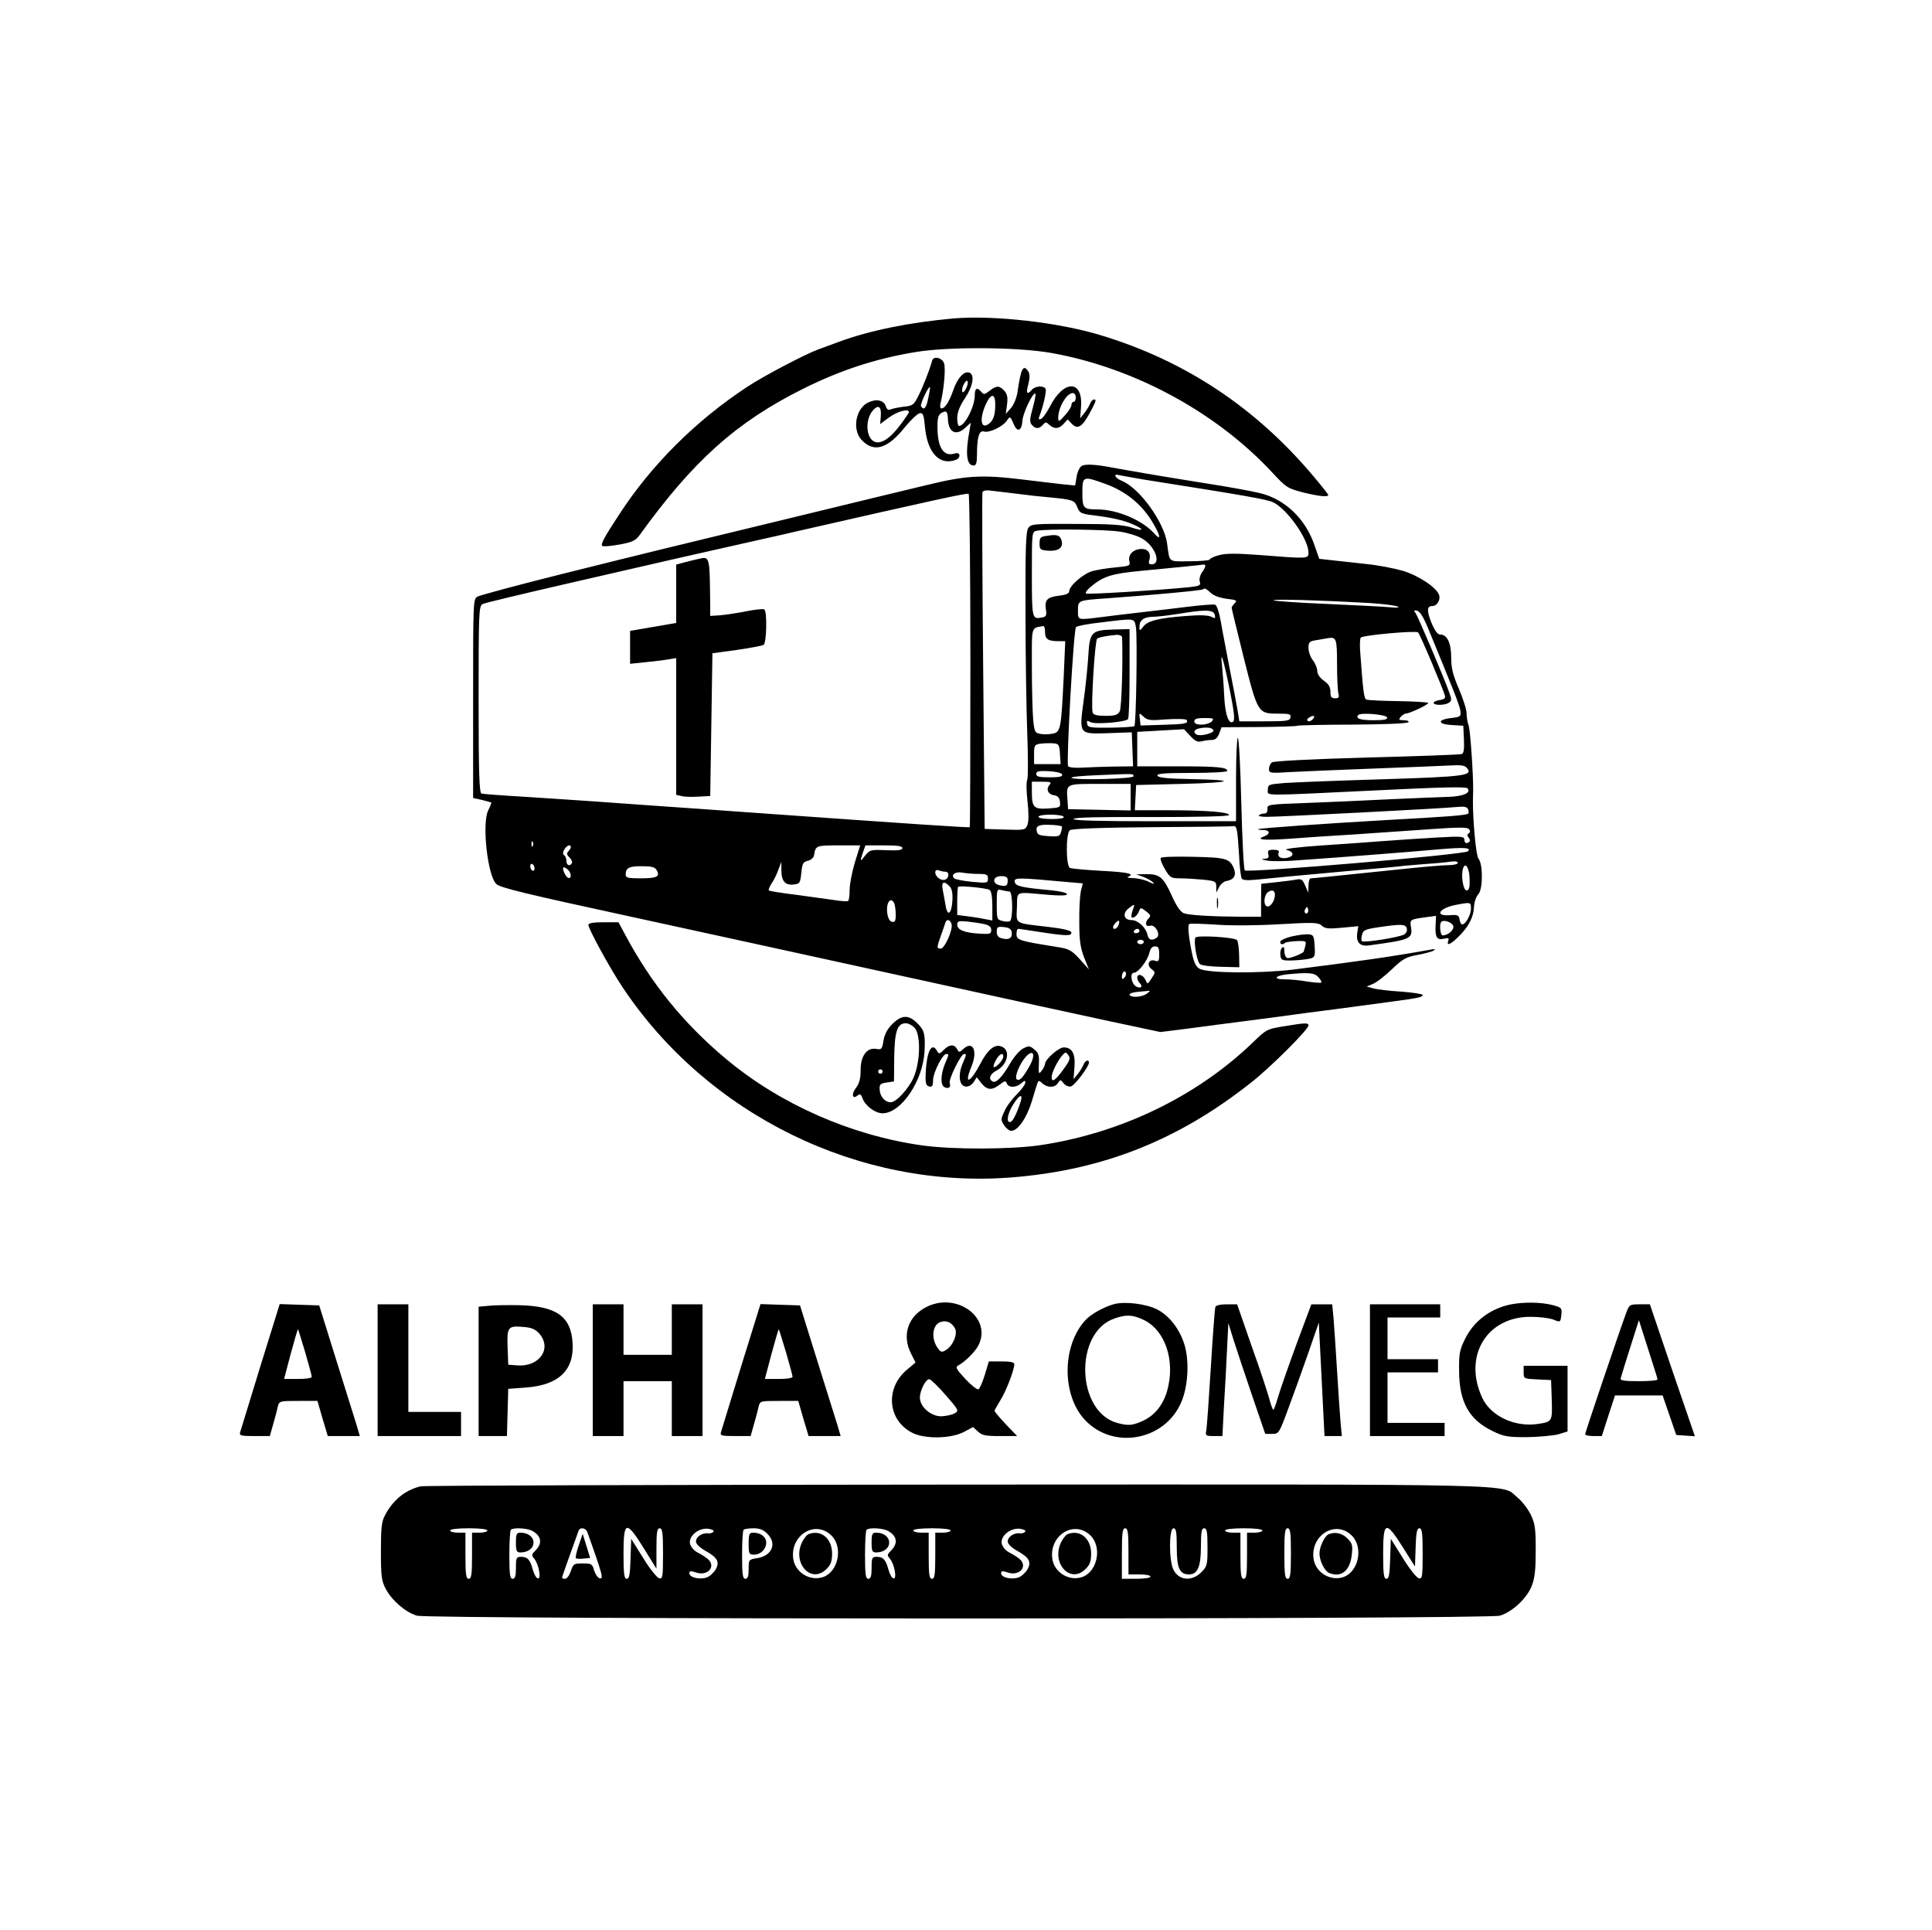 <?xml version="1.0" standalone="no"?>
<!DOCTYPE svg PUBLIC "-//W3C//DTD SVG 20010904//EN"
 "http://www.w3.org/TR/2001/REC-SVG-20010904/DTD/svg10.dtd">
<svg version="1.0" xmlns="http://www.w3.org/2000/svg"
 width="880pt" height="879pt" viewBox="0 0 880 879"
 preserveAspectRatio="xMidYMid meet">

<g transform="translate(0,879) scale(0.1,-0.1)"
fill="#000000" stroke="none">
<path d="M4345 7340 c-201 -18 -384 -55 -522 -106 -38 -14 -81 -30 -98 -36
-63 -24 -248 -121 -322 -170 -234 -154 -437 -356 -584 -583 -67 -102 -84 -134
-76 -141 4 -4 39 -1 78 6 60 11 74 18 93 44 243 337 439 513 743 665 169 84
328 137 509 167 150 26 472 24 626 -4 377 -68 750 -271 1004 -545 62 -67 69
-71 137 -89 73 -18 117 -23 117 -12 0 3 -31 42 -69 87 -262 311 -583 524 -966
640 -193 59 -486 92 -670 77z"/>
<path d="M4246 7148 c-12 -43 -42 -120 -62 -159 -21 -43 -27 -47 -66 -51 -24
-3 -50 -8 -60 -12 -11 -5 -18 -2 -23 13 -8 27 -40 36 -76 20 -60 -24 -80 -123
-35 -172 56 -60 118 -42 198 58 27 33 57 61 67 63 15 3 19 -6 24 -62 11 -119
67 -178 141 -150 24 9 20 37 -4 29 -52 -17 -80 26 -80 121 0 43 4 55 19 64 23
12 27 7 29 -34 4 -57 39 -72 80 -33 l24 22 -5 -30 c-21 -110 -15 -165 18 -165
11 0 15 12 15 49 0 80 10 112 31 106 23 -8 85 21 104 48 16 23 16 23 33 -16
16 -38 36 -29 39 17 2 35 49 133 59 123 3 -2 -3 -32 -12 -65 -14 -50 -15 -64
-4 -77 16 -19 34 -19 50 0 12 14 15 14 30 0 23 -20 43 -19 65 5 l18 20 19 -20
c26 -27 47 -15 81 48 15 27 27 52 27 56 0 14 -19 5 -24 -11 -4 -10 -15 -29
-26 -43 l-20 -25 4 52 c9 124 -79 125 -142 1 -15 -28 -33 -54 -41 -56 -10 -4
-12 0 -6 14 15 39 32 109 28 122 -6 17 -48 15 -63 -3 -22 -26 -28 -16 -16 25
7 29 7 46 0 58 -23 36 -34 14 -49 -91 -4 -28 -16 -58 -30 -75 l-24 -27 6 43
c4 32 1 47 -12 62 -23 25 -36 25 -68 0 -22 -17 -26 -18 -37 -5 -19 23 -30 18
-30 -15 0 -51 -45 -140 -72 -140 -4 0 -8 16 -8 36 0 25 11 54 35 90 37 55 46
108 20 117 -23 9 -54 -24 -73 -80 -19 -54 -38 -83 -54 -83 -6 0 -7 11 -4 24
16 63 24 160 16 182 -10 26 -48 34 -54 12z m153 -130 c-7 -13 -14 -18 -16 -11
-3 7 1 22 8 35 7 13 14 18 16 11 3 -7 -1 -22 -8 -35z m-171 -41 c-9 -46 -20
-58 -33 -37 -5 9 35 94 41 87 1 -1 -2 -24 -8 -50z m672 3 c0 -11 -4 -20 -10
-20 -5 0 -10 -7 -10 -15 0 -8 -13 -29 -30 -47 -27 -30 -29 -31 -30 -11 0 47
38 113 67 113 7 0 13 -9 13 -20z m-367 -45 c-1 -33 -8 -54 -21 -68 -42 -41
-55 8 -22 81 26 57 46 51 43 -13z m-521 -39 l-3 -37 42 31 c38 27 89 41 89 23
0 -3 -18 -30 -40 -59 -48 -64 -91 -90 -120 -74 -37 20 -39 103 -3 142 24 27
38 16 35 -26z"/>
<path d="M4927 6668 c-9 -5 -20 -27 -23 -49 l-7 -40 -61 6 c-33 4 -113 13
-176 21 -189 23 -259 19 -443 -26 -89 -21 -331 -80 -537 -130 -624 -151 -740
-179 -1120 -274 -201 -50 -374 -97 -385 -103 -20 -11 -20 -22 -20 -464 l0
-453 40 -9 c22 -5 41 -11 43 -12 1 -1 -5 -17 -14 -35 -30 -59 -3 -300 37 -336
18 -17 130 -44 614 -149 153 -33 1030 -225 1560 -341 277 -61 293 -64 620
-135 l230 -49 120 15 c66 9 221 29 345 45 124 17 290 39 370 49 80 11 183 25
230 31 113 15 130 19 130 29 0 4 -44 11 -97 15 -54 3 -111 10 -128 15 l-30 8
28 12 c16 6 55 36 86 66 50 48 66 57 117 66 32 6 66 15 74 20 11 7 6 8 -15 4
-177 -32 -334 -54 -628 -91 -152 -18 -386 -16 -423 4 -15 8 -25 28 -32 59 -17
77 -24 141 -15 145 4 3 60 1 123 -3 63 -5 193 -4 289 2 155 9 176 8 192 -7 14
-13 31 -15 92 -9 l74 7 -5 -31 c-6 -44 13 -63 57 -56 185 25 196 30 188 82 -6
36 -6 36 76 47 l38 5 -2 -43 c-3 -54 6 -69 38 -61 20 5 24 3 20 -9 -10 -26 10
-18 47 19 46 45 68 88 70 136 1 21 10 47 20 57 21 24 21 138 0 162 -11 13 -26
177 -25 268 0 12 1 30 1 40 1 76 -13 273 -20 296 -6 16 -10 42 -10 58 0 17
-16 66 -35 111 -27 63 -35 94 -35 142 0 66 -18 105 -49 105 -13 0 -25 16 -41
54 -22 55 -21 76 4 76 21 0 38 27 31 50 -11 34 -93 89 -167 111 -39 11 -111
25 -161 30 -51 6 -120 13 -155 17 l-63 7 -21 60 c-41 122 -134 211 -248 239
-36 9 -150 30 -255 46 -207 33 -345 57 -415 70 -78 15 -126 18 -143 8z m283
-62 c463 -73 559 -90 588 -103 64 -30 162 -168 162 -230 0 -28 -3 -28 -217
-11 -118 9 -162 8 -193 -1 -22 -6 -40 -15 -40 -19 0 -4 -41 -8 -90 -8 -101 -1
-92 -8 -104 81 -13 96 -125 252 -206 285 -32 13 -42 35 -12 26 9 -2 60 -11
112 -20z m-177 -19 c89 -32 158 -86 207 -160 44 -69 55 -109 16 -65 -53 59
-168 108 -257 108 -64 0 -69 5 -69 76 0 76 3 77 103 41z m-398 -46 c44 -6 109
-13 145 -16 106 -10 115 -13 127 -45 9 -24 17 -29 59 -35 94 -11 151 -24 192
-42 57 -24 53 -35 -5 -15 -38 12 -93 16 -251 16 -190 1 -205 0 -218 -18 -11
-16 -14 -84 -13 -380 0 -199 4 -449 8 -556 4 -107 4 -202 0 -211 -5 -9 -4 -53
1 -98 6 -51 6 -91 0 -107 -10 -24 -12 -25 -102 -22 l-93 3 -7 760 c-4 418 -5
766 -3 773 3 8 17 11 42 7 21 -2 74 -9 118 -14z m-215 -760 c0 -415 -1 -756
-3 -758 -4 -3 -271 15 -1002 67 -148 11 -340 24 -425 30 -85 6 -211 15 -280
20 -69 5 -210 14 -315 21 -104 6 -196 13 -202 15 -10 3 -13 97 -13 428 0 395
1 426 18 435 9 5 177 45 372 90 195 45 423 97 505 116 83 19 222 50 310 70 88
20 189 42 225 51 658 150 796 180 802 175 4 -4 8 -346 8 -760z m680 588 c35
-5 81 -19 101 -31 61 -34 91 -118 44 -118 -11 0 -15 6 -10 19 9 30 -5 51 -35
51 -37 0 -63 -26 -56 -55 5 -21 2 -23 -62 -29 -37 -3 -85 -11 -107 -17 -41
-12 -105 -67 -105 -92 0 -10 -15 -16 -46 -20 -54 -6 -67 -19 -60 -63 4 -27 1
-33 -18 -36 -45 -9 -46 -7 -46 197 0 193 0 194 23 198 46 9 315 6 377 -4z
m390 -157 c0 -4 -7 -18 -16 -30 -8 -12 -13 -31 -9 -41 5 -17 -1 -20 -47 -25
-138 -14 -463 -34 -471 -29 -5 3 4 16 19 29 60 50 95 61 229 74 148 14 277 27
288 29 4 0 7 -2 7 -7z m25 -122 c13 -13 42 -23 73 -27 44 -5 49 -8 36 -20 -8
-8 -14 -17 -14 -21 0 -4 25 -106 55 -227 64 -254 65 -255 157 -255 51 0 59 -2
56 -17 -3 -16 -17 -18 -118 -18 l-115 0 -8 50 c-5 28 -21 115 -37 195 -15 80
-34 176 -40 213 -7 38 -18 71 -25 73 -7 3 -66 -2 -131 -10 -66 -8 -164 -20
-219 -26 -55 -6 -133 -16 -173 -21 -106 -13 -102 -14 -102 31 0 46 -1 46 130
55 220 16 434 36 439 41 8 7 14 4 36 -16z m720 -46 c61 -4 119 -11 130 -16 13
-5 -1 -7 -40 -3 -33 3 -163 9 -289 15 -126 5 -232 13 -235 16 -6 7 222 0 434
-12z m-702 -54 c4 -17 2 -18 -15 -9 -13 7 -52 9 -112 4 -126 -9 -178 -22 -198
-48 -17 -22 -18 -22 -18 -1 0 29 19 44 60 45 19 0 71 6 115 13 126 21 162 20
168 -4z m967 -50 c123 -298 149 -364 152 -388 3 -25 0 -27 -41 -32 -65 -7 -64
-28 1 -32 l53 -3 3 -63 c2 -44 -1 -63 -10 -66 -7 -3 -202 -10 -433 -16 -250
-7 -425 -16 -432 -22 -7 -6 -13 -19 -13 -30 0 -19 5 -20 98 -14 53 3 225 10
382 16 157 6 313 12 347 14 46 3 66 0 74 -11 30 -35 -3 -40 -386 -52 -203 -6
-404 -14 -445 -17 -71 -6 -75 -7 -75 -30 0 -30 -41 -29 483 -4 303 15 418 18
426 10 19 -20 -19 -37 -86 -39 -35 -1 -155 -6 -268 -11 -113 -6 -285 -13 -382
-17 -172 -6 -177 -7 -175 -27 1 -14 -4 -21 -15 -21 -9 0 -20 -4 -24 -8 -4 -4
12 -7 36 -7 66 0 818 39 868 45 32 3 44 1 49 -11 3 -8 3 -17 1 -19 -7 -8 -90
-14 -378 -30 -282 -16 -575 -37 -579 -41 -2 -2 8 -4 22 -4 32 0 35 -18 5 -29
-42 -15 -1 -19 112 -11 63 5 198 14 300 20 102 7 258 18 348 24 127 9 165 9
173 0 7 -8 6 -14 -1 -19 -8 -5 -8 -11 -1 -19 6 -7 8 -16 4 -19 -12 -12 -23 -7
-23 9 0 15 -13 16 -122 10 -68 -4 -177 -11 -243 -16 -66 -5 -199 -15 -295 -21
-96 -7 -164 -15 -151 -19 34 -8 38 -28 7 -36 -30 -7 -49 3 -42 22 4 10 -3 14
-23 14 -24 0 -28 -3 -24 -20 4 -16 0 -20 -18 -21 -17 -1 -13 -3 11 -8 19 -4
82 -4 140 1 229 16 522 39 643 50 120 10 150 8 133 -9 -14 -15 -1004 -99
-1016 -87 -5 5 -12 143 -16 307 -4 163 -11 297 -16 297 -4 0 -8 -85 -8 -190
l0 -190 -370 0 c-251 0 -370 3 -370 10 0 8 113 10 352 9 215 0 354 3 356 9 4
13 -100 22 -275 22 l-154 0 3 58 3 57 210 5 c235 6 256 18 36 22 -105 2 -146
6 -149 16 -3 9 33 12 157 12 89 0 161 4 161 9 0 17 -45 21 -227 21 l-183 0 0
78 0 79 106 6 107 6 29 -31 c21 -23 34 -29 51 -24 12 3 33 6 45 6 17 0 27 8
35 29 l11 29 169 1 c93 1 173 3 177 6 4 2 118 5 253 5 142 1 249 5 252 11 4 5
-6 9 -21 9 -22 0 -25 2 -14 15 7 8 17 15 22 15 18 0 109 43 103 49 -4 3 -65 7
-137 8 -72 1 -137 4 -144 7 -11 4 -15 33 -28 211 -3 33 -2 65 2 71 7 11 248
33 261 24 8 -5 117 -264 123 -290 2 -10 -6 -16 -24 -18 -16 -2 -28 -8 -28 -13
0 -12 51 -12 70 1 12 8 13 14 1 47 -26 72 -143 348 -154 362 -9 10 -7 13 7 10
13 -3 28 -27 46 -69z m-1326 -7 c7 -46 1 -441 -7 -450 -4 -3 -52 -6 -109 -7
-92 -1 -103 1 -106 17 -3 16 -1 17 16 8 21 -11 157 0 170 14 4 4 7 97 7 208
l0 202 -74 -2 c-100 -3 -108 -11 -114 -121 -3 -48 -12 -138 -21 -201 -21 -157
-23 -154 112 -150 l107 4 3 -77 3 -78 -88 -1 c-48 -1 -114 -3 -145 -5 -32 -2
-60 1 -63 7 -9 14 25 622 36 633 4 5 54 15 111 21 162 20 154 21 162 -22z
m-414 -22 c0 -32 14 -41 62 -41 l30 0 -7 -162 c-11 -229 -14 -250 -45 -258
-14 -4 -40 -5 -57 -3 -29 5 -31 7 -37 65 -3 34 -6 141 -6 239 0 195 -5 177 53
188 4 0 7 -12 7 -28z m351 -23 c4 -111 -2 -322 -11 -338 -9 -16 -21 -20 -64
-20 -38 0 -56 4 -59 15 -9 21 10 326 20 336 8 7 44 14 91 18 12 0 22 -5 23
-11z m979 -122 c0 -61 3 -121 6 -133 5 -19 2 -23 -15 -23 -17 0 -21 6 -21 29
0 21 -8 36 -30 51 -18 13 -30 30 -30 44 0 13 -9 35 -20 49 -11 14 -20 39 -20
56 0 27 4 31 38 36 20 4 44 7 52 9 37 6 40 -4 40 -118z m-486 -131 c16 -80 21
-123 14 -130 -20 -20 -38 30 -42 116 -2 46 -7 109 -10 139 -9 81 8 24 38 -125z
m-290 -121 c49 3 87 2 91 -3 9 -16 -6 -19 -110 -22 l-100 -3 -3 29 c-4 30 -4
30 17 11 18 -17 31 -18 105 -12z m1004 9 c3 -10 -14 -13 -62 -13 -61 0 -84 8
-69 24 12 12 126 2 131 -11z m-338 -8 c-7 -8 -17 -12 -22 -9 -6 4 -5 10 3 15
22 14 33 10 19 -6z m-460 -10 c-7 -8 -28 -15 -46 -15 -24 0 -34 5 -34 15 0 11
12 15 46 15 40 0 45 -2 34 -15z m7 -41 c4 -13 -61 -29 -77 -19 -17 10 -11 23
13 28 34 7 60 3 64 -9z m-699 -108 l3 -46 -60 0 -61 0 0 44 c0 41 2 45 28 49
15 2 41 3 57 2 28 -2 30 -5 33 -49z m10 -93 c3 -10 -13 -13 -57 -13 -48 0 -61
3 -61 15 0 13 11 15 57 13 34 -2 58 -8 61 -15z m325 -8 c2 -12 -260 -19 -282
-8 -9 5 47 10 124 13 166 7 156 7 158 -5z m-383 -40 c-17 -20 -6 -43 22 -47
16 -2 24 -11 26 -30 3 -25 1 -26 -53 -30 -67 -4 -75 5 -75 76 l0 46 46 0 c40
0 45 -2 34 -15z m370 -55 l0 -61 -142 3 -143 3 -3 44 c-5 73 -9 71 148 71
l140 0 0 -60z m-305 -90 c4 -6 -17 -10 -54 -10 -34 0 -61 4 -61 10 0 6 24 10
54 10 30 0 58 -4 61 -10z m-8 -44 c1 -1 0 -12 -4 -24 -5 -21 -11 -23 -57 -20
-44 3 -51 6 -54 25 -3 17 3 22 25 26 23 3 83 -1 90 -7z m797 -18 c3 -13 7 -65
10 -115 2 -51 8 -98 12 -104 5 -8 26 -9 68 -5 68 7 178 18 436 41 96 8 191 17
210 19 19 3 73 7 120 11 47 3 100 8 118 11 19 3 32 1 32 -6 0 -5 -19 -10 -42
-10 -24 0 -106 -7 -183 -15 -366 -38 -435 -45 -445 -45 -5 0 -10 -15 -10 -32
l-1 -33 -14 32 c-12 28 -18 32 -42 27 -15 -3 -57 -8 -93 -12 l-65 -7 -1 -75 0
-75 -90 0 c-136 1 -237 7 -262 16 -15 6 -34 33 -56 83 -38 83 -55 96 -118 95
l-43 -1 32 -11 c18 -7 38 -18 45 -26 9 -9 3 -8 -19 3 -18 9 -49 16 -70 17 -21
0 -32 3 -25 6 33 13 1 21 -119 27 -72 4 -137 10 -145 13 -19 7 -20 156 -1 172
9 7 130 12 378 14 200 1 367 3 371 5 4 1 10 -8 12 -20z m-3207 -70 c-3 -8 -6
-5 -6 6 -1 11 2 17 5 13 3 -3 4 -12 1 -19z m173 -6 c0 -4 -5 -13 -11 -19 -9
-9 -8 -16 5 -28 9 -9 14 -21 11 -26 -10 -16 -25 -10 -25 10 0 11 -5 23 -10 26
-7 4 -7 13 0 26 11 19 30 26 30 11z m1294 -69 c-13 -43 -24 -99 -24 -125 0
-26 -3 -49 -7 -51 -5 -3 -33 -1 -63 4 -30 4 -109 15 -174 24 -66 8 -122 17
-124 20 -3 2 3 16 12 31 10 14 24 42 31 62 l14 37 0 -41 c1 -48 18 -67 58 -62
26 3 28 7 33 53 4 42 8 50 30 55 14 3 26 14 28 25 7 44 8 45 111 45 l99 0 -24
-77z m216 65 c0 -10 -20 -12 -74 -10 -70 3 -74 2 -95 -24 -24 -31 -25 -29 -10
15 l11 31 84 0 c61 0 84 -3 84 -12z m-1677 -101 c-3 -5 -9 -3 -14 4 -4 7 -5
17 -2 22 3 5 9 3 14 -4 4 -7 5 -17 2 -22z m558 0 c17 -29 1 -37 -72 -37 -60 0
-69 2 -69 18 0 30 17 38 76 37 42 0 58 -4 65 -18z m3703 -44 c1 -36 -3 -48
-14 -48 -16 0 -27 73 -15 103 11 28 29 -5 29 -55z m-4106 45 c15 -15 16 -41 0
-36 -13 5 -31 48 -20 48 5 0 13 -5 20 -12z m1718 -8 c19 0 18 -29 -1 -36 -18
-7 -45 13 -45 33 0 10 6 13 16 9 9 -3 22 -6 30 -6z m150 -10 c38 0 44 -3 44
-21 0 -21 -3 -21 -72 -15 -40 4 -77 11 -82 16 -16 16 6 32 36 26 17 -3 50 -6
74 -6z m134 -28 c0 -26 -6 -30 -35 -24 -38 7 -34 42 5 42 22 0 30 -5 30 -18z
m273 -9 l69 -6 -9 -36 c-4 -20 -8 -83 -7 -141 0 -83 5 -116 22 -160 l22 -55
-42 47 c-40 43 -48 47 -113 57 -163 26 -175 30 -175 57 0 13 3 24 8 24 4 0 50
-7 102 -15 118 -18 140 -18 140 -2 0 9 -32 17 -107 26 -155 18 -144 11 -141
89 3 77 -14 70 141 57 59 -5 87 -4 87 3 0 6 -30 13 -67 17 -141 13 -168 19
-171 39 -4 20 13 20 241 -1z m-538 -19 c11 -12 15 -31 13 -67 -4 -61 -23 -73
-31 -20 -4 21 -9 53 -13 71 -7 36 5 42 31 16z m183 -17 c7 -5 12 -32 12 -74
l0 -65 -32 6 c-18 4 -54 10 -80 13 l-48 6 0 62 c0 34 2 64 4 66 7 7 129 -5
144 -14z m90 -7 c15 0 17 -126 2 -135 -5 -3 -21 -3 -35 1 -24 6 -25 9 -25 76
0 68 1 70 23 64 12 -3 28 -6 35 -6z m1205 -37 c-5 -15 -17 -29 -26 -31 -24 -5
-23 53 1 67 24 14 36 -2 25 -36z m-1729 -19 c3 -9 6 -31 6 -51 0 -27 -4 -34
-17 -31 -28 5 -31 98 -4 98 5 0 12 -7 15 -16z m2626 -22 c0 -28 -24 -72 -40
-72 -5 0 -10 10 -12 23 -3 19 -8 22 -45 19 -71 -5 -48 32 28 47 68 13 69 13
69 -17z m-1541 -8 c-5 -15 -7 -29 -5 -31 8 -8 27 8 34 27 7 18 8 18 32 0 20
-15 23 -21 13 -31 -20 -20 -16 -41 5 -35 24 8 51 -42 30 -55 -23 -15 -36 -10
-42 16 -8 33 -44 65 -73 65 -34 0 -41 29 -14 52 30 24 32 23 20 -8z m797 -11
c-10 -10 -19 5 -10 18 6 11 8 11 12 0 2 -7 1 -15 -2 -18z m-1622 -51 c8 -25
-31 -112 -49 -112 -19 0 -19 4 1 60 9 25 18 51 20 58 5 18 22 15 28 -6z m151
-1 c21 -5 30 -13 30 -27 0 -17 -6 -19 -53 -16 -69 4 -102 17 -102 41 0 16 6
18 48 14 26 -3 61 -8 77 -12z m609 -5 c-6 -16 -24 -23 -24 -8 0 10 22 33 27
28 2 -2 1 -11 -3 -20z m1526 -7 c0 -18 -27 -39 -49 -39 -11 0 -16 52 -6 62 13
12 55 -5 55 -23z m-213 -5 c4 -10 0 -22 -10 -29 -18 -13 -186 -40 -194 -31 -3
3 -3 16 1 29 5 21 14 25 73 34 104 15 123 15 130 -3z m-1799 -18 c5 -26 -11
-38 -42 -30 -19 4 -26 13 -26 31 0 21 4 24 32 21 23 -2 34 -9 36 -22z m582 4
c0 -5 -7 -10 -16 -10 -8 0 -12 5 -9 10 3 6 10 10 16 10 5 0 9 -4 9 -10z m20
-50 c0 -5 -7 -10 -15 -10 -8 0 -15 5 -15 10 0 6 7 10 15 10 8 0 15 -4 15 -10z
m70 -56 c0 -31 -3 -35 -20 -29 -28 9 -39 -22 -14 -39 17 -13 17 -15 -1 -42
-18 -28 -18 -28 -28 -6 -11 24 -37 30 -37 9 0 -7 5 -18 12 -25 16 -16 4 -26
-18 -14 -21 12 -29 62 -9 62 19 0 62 55 70 90 5 21 13 30 26 30 15 0 19 -7 19
-36z m-159 -107 c-8 -8 -11 -7 -11 4 0 20 13 34 18 19 3 -7 -1 -17 -7 -23z
m884 3 c10 -11 16 -22 13 -25 -2 -2 -31 0 -64 5 -32 6 -79 10 -103 10 -55 0
-44 17 14 23 98 9 122 7 140 -13z m-781 -75 c-21 -16 -70 -20 -79 -6 -3 6 14
12 37 14 24 2 47 4 52 5 6 1 1 -5 -10 -13z"/>
<path d="M3175 6243 c-11 -2 -37 -9 -57 -14 l-38 -10 0 -133 0 -133 -105 -18
-105 -18 0 -75 0 -75 68 7 c37 4 84 9 105 13 l37 6 0 -312 0 -311 23 -5 c13
-4 48 -5 78 -3 l54 3 5 325 5 325 110 15 c61 9 116 19 123 23 14 10 17 153 3
162 -6 3 -43 -1 -83 -9 -40 -8 -93 -16 -118 -18 l-45 -3 0 45 c-3 236 0 227
-60 213z"/>
<path d="M4770 6350 c-31 -4 -35 -8 -35 -35 0 -28 3 -30 41 -33 46 -3 69 15
59 47 -7 24 -21 28 -65 21z"/>
<path d="M5287 4883 c-3 -5 5 -28 19 -51 23 -39 28 -42 68 -42 24 0 71 -3 105
-6 57 -6 61 -8 61 -33 l0 -26 13 25 c7 14 22 26 34 28 32 5 45 25 34 54 -18
48 -35 53 -186 56 -79 2 -145 0 -148 -5z"/>
<path d="M5543 4675 c0 -22 2 -30 4 -17 2 12 2 30 0 40 -3 9 -5 -1 -4 -23z"/>
<path d="M2680 4578 c0 -18 97 -196 155 -283 388 -583 1080 -922 1774 -867
414 33 758 169 1091 433 88 69 260 241 260 259 0 13 -16 12 -113 -4 -76 -12
-80 -15 -140 -73 -254 -245 -600 -413 -967 -468 -135 -20 -401 -21 -542 -1
-323 46 -643 187 -888 391 -196 163 -345 347 -465 573 l-28 52 -69 0 c-45 0
-68 -4 -68 -12z"/>
<path d="M5886 4526 c-27 -6 -51 -17 -54 -23 -4 -13 10 -18 21 -7 3 3 27 7 52
8 45 2 46 1 40 -24 -4 -14 -7 -26 -8 -26 -18 -13 -65 -30 -74 -27 -7 3 -13 16
-13 31 0 19 -3 23 -11 15 -6 -6 -9 -21 -7 -34 3 -22 7 -24 55 -23 29 1 64 5
78 8 24 6 26 10 23 58 -3 46 -5 51 -28 53 -14 1 -47 -3 -74 -9z"/>
<path d="M5445 4520 c-9 -15 6 -109 21 -121 7 -6 50 -11 96 -12 l83 -2 -1 58
c-1 32 -5 62 -10 66 -14 13 -182 23 -189 11z"/>
<path d="M4064 4126 c-23 -23 -35 -47 -40 -76 -6 -38 -9 -41 -32 -37 -43 8
-72 -31 -72 -96 0 -40 -6 -61 -21 -81 -22 -28 -17 -55 7 -35 11 9 16 6 23 -14
13 -34 58 -67 91 -67 84 0 183 146 191 280 4 79 0 98 -32 129 -40 41 -72 40
-115 -3z m102 -17 c29 -32 26 -156 -5 -227 -23 -51 -79 -112 -104 -112 -25 0
-48 25 -50 55 -2 27 1 30 31 35 l34 5 1 110 c2 119 14 155 53 155 11 0 29 -9
40 -21z m-146 -199 c0 -5 -4 -10 -10 -10 -5 0 -10 5 -10 10 0 6 5 10 10 10 6
0 10 -4 10 -10z"/>
<path d="M4299 4009 c-20 -20 -23 -20 -31 -5 -25 45 -49 -6 -52 -114 -1 -35 3
-45 17 -48 13 -3 17 3 17 29 0 33 43 119 60 119 13 0 13 -1 -6 -45 -19 -47
-21 -94 -4 -105 19 -11 33 -2 26 17 -7 16 51 133 65 133 12 0 12 -1 -7 -45
-21 -51 -15 -99 13 -103 13 -2 27 5 37 19 l15 23 21 -27 c26 -32 48 -34 84 -6
23 18 27 18 32 5 8 -21 43 -20 66 1 15 13 18 14 18 2 0 -8 -18 -32 -39 -53
-21 -21 -47 -55 -56 -77 -17 -36 -17 -40 -1 -64 9 -14 24 -25 32 -25 30 0 70
58 93 132 12 40 24 79 27 87 4 11 8 11 22 -3 24 -21 58 -20 71 2 10 16 12 16
25 -1 8 -10 23 -17 33 -15 17 3 83 90 83 109 0 16 -18 9 -24 -8 -4 -10 -15
-29 -26 -43 l-20 -25 4 55 c5 62 -11 90 -49 90 -23 0 -85 -55 -85 -75 0 -6 -7
-20 -15 -31 -14 -18 -15 -15 -13 30 2 40 -2 52 -21 67 -21 17 -25 17 -51 4
-16 -8 -42 -39 -59 -68 -35 -61 -65 -92 -80 -82 -20 11 -12 34 17 49 54 28 67
97 21 111 -30 10 -61 -16 -94 -80 -47 -89 -76 -98 -40 -12 29 71 7 120 -37 80
-19 -17 -20 -17 -29 0 -13 23 -35 21 -60 -4z m392 -71 c-30 -54 -46 -72 -59
-64 -14 8 12 72 41 104 34 36 45 10 18 -40z m152 -19 c-36 -50 -53 -61 -53
-34 0 20 27 74 48 98 15 17 17 17 28 2 11 -14 7 -25 -23 -66z m-273 59 c0 -14
-30 -48 -42 -48 -5 0 -2 14 7 30 16 30 35 40 35 18z m75 -217 c-19 -54 -34
-81 -45 -81 -18 0 -10 40 15 80 32 51 48 51 30 1z"/>
<path d="M4220 2838 c-85 -43 -113 -129 -70 -213 l20 -40 -39 -33 c-101 -84
-88 -232 26 -288 57 -28 174 -26 232 4 l43 23 22 -20 c19 -18 35 -21 101 -21
l78 0 -52 54 c-28 30 -51 57 -51 61 0 3 12 24 26 47 26 41 64 139 64 165 0 9
-16 13 -58 13 l-58 0 -18 -60 c-10 -33 -23 -63 -29 -67 -6 -3 -33 18 -60 47
-44 48 -47 54 -30 63 29 16 74 60 89 89 65 125 -97 246 -236 176z m130 -98
c13 -25 -9 -78 -41 -98 -18 -11 -23 -11 -35 5 -34 43 -29 108 9 122 26 10 52
-1 67 -29z m-43 -303 c61 -70 62 -72 40 -84 -12 -7 -39 -12 -60 -13 -47 0 -97
43 -97 85 0 33 27 85 43 84 6 0 40 -33 74 -72z"/>
<path d="M5075 2851 c-45 -12 -107 -46 -131 -73 -108 -117 -108 -344 -1 -456
130 -136 362 -92 437 81 31 70 38 185 16 260 -21 72 -69 135 -126 164 -49 25
-146 37 -195 24z m130 -70 c103 -46 151 -190 110 -329 -19 -63 -57 -109 -110
-133 -46 -21 -66 -23 -117 -9 -186 52 -196 411 -13 475 54 19 82 18 130 -4z"/>
<path d="M6883 2850 c-94 -19 -170 -76 -210 -158 -25 -50 -28 -68 -27 -147 1
-140 45 -220 152 -272 51 -25 67 -28 157 -28 55 1 119 7 143 13 l42 13 0 149
0 150 -100 0 -100 0 0 -30 c0 -29 1 -29 63 -32 l62 -3 3 -89 c3 -100 3 -101
-65 -111 -104 -15 -212 36 -251 118 -90 191 21 373 223 370 38 0 83 -6 99 -12
34 -14 34 -14 38 24 3 28 0 31 -42 42 -52 13 -127 14 -187 3z"/>
<path d="M1186 2568 c-48 -156 -89 -291 -92 -300 -5 -16 3 -18 65 -18 l70 0
15 53 c8 28 18 64 21 80 7 27 8 27 94 27 l87 0 23 -80 24 -80 73 0 73 0 -14
48 c-8 26 -50 160 -93 297 l-78 250 -90 3 -90 3 -88 -283z m204 64 c16 -56 30
-106 30 -112 0 -6 -26 -10 -63 -10 l-63 0 30 114 c17 63 32 113 33 112 2 -1
16 -48 33 -104z"/>
<path d="M1720 2550 l0 -300 190 0 190 0 0 55 0 55 -120 0 -120 0 0 245 0 245
-70 0 -70 0 0 -300z"/>
<path d="M2223 2843 l-43 -4 0 -295 0 -294 65 0 64 0 3 108 3 107 80 6 c150
11 221 79 213 203 -7 121 -74 168 -243 172 -55 1 -119 0 -142 -3z m234 -127
c59 -69 -2 -153 -103 -144 l-39 3 -3 79 c-3 93 1 99 72 93 39 -3 55 -11 73
-31z"/>
<path d="M2700 2550 l0 -300 70 0 70 0 0 125 0 125 110 0 110 0 0 -125 0 -125
70 0 70 0 0 300 0 300 -70 0 -70 0 0 -115 0 -115 -110 0 -110 0 0 115 0 115
-70 0 -70 0 0 -300z"/>
<path d="M3376 2568 c-48 -156 -89 -291 -92 -300 -5 -16 3 -18 65 -18 l70 0
15 53 c8 28 18 64 21 80 7 27 8 27 94 27 l87 0 23 -80 24 -80 73 0 73 0 -14
48 c-8 26 -50 160 -93 297 l-78 250 -90 3 -90 3 -88 -283z m204 64 c16 -56 30
-106 30 -112 0 -6 -26 -10 -63 -10 l-63 0 30 114 c17 63 32 113 33 112 2 -1
16 -48 33 -104z"/>
<path d="M5536 2838 c-3 -7 -12 -132 -21 -278 -9 -146 -18 -275 -21 -287 -4
-21 -1 -23 35 -23 l39 0 7 138 c5 75 11 191 14 257 l6 120 23 -75 c13 -41 51
-155 84 -252 l61 -178 31 0 c31 0 32 1 75 118 24 64 65 178 91 253 l47 136 13
-259 13 -258 39 0 40 0 -6 63 c-3 34 -10 141 -16 237 -6 96 -13 203 -16 238
l-6 62 -47 0 -48 0 -66 -177 c-36 -98 -74 -206 -84 -240 -10 -35 -20 -63 -23
-63 -3 0 -11 21 -18 48 -7 26 -42 134 -80 239 l-67 193 -48 0 c-29 0 -49 -5
-51 -12z"/>
<path d="M6240 2550 l0 -300 170 0 170 0 0 30 0 30 -130 0 -130 0 0 115 0 115
115 0 115 0 0 30 0 30 -115 0 -115 0 0 95 0 95 120 0 120 0 0 30 0 30 -160 0
-160 0 0 -300z"/>
<path d="M7406 2808 c-31 -84 -186 -542 -186 -550 0 -4 17 -8 38 -8 l38 0 30
93 30 92 109 0 108 0 31 -90 31 -90 42 -3 43 -3 -103 300 -102 301 -47 0 c-45
0 -47 -1 -62 -42z m144 -300 c0 -5 -39 -8 -86 -8 -66 0 -85 3 -82 13 2 8 21
70 43 139 l40 126 42 -132 c23 -72 43 -134 43 -138z"/>
<path d="M1915 2021 c-69 -17 -125 -62 -161 -131 -16 -29 -19 -57 -19 -165 0
-115 3 -135 22 -171 28 -53 91 -107 142 -122 56 -17 4877 -17 4933 0 56 17
123 79 145 136 14 36 18 74 18 162 0 100 -3 121 -23 163 -13 26 -40 61 -60 77
-78 64 101 60 -2551 59 -1329 -1 -2429 -4 -2446 -8z m305 -201 c0 -5 -16 -10
-35 -10 l-35 0 0 -105 c0 -87 -3 -105 -15 -105 -12 0 -15 18 -15 105 l0 105
-35 0 c-19 0 -35 5 -35 10 0 6 35 10 85 10 50 0 85 -4 85 -10z m203 -1 c43
-23 49 -57 16 -90 -18 -18 -19 -22 -6 -37 21 -24 34 -96 16 -90 -7 2 -17 20
-22 39 -12 45 -24 59 -53 59 -22 0 -24 -4 -24 -50 0 -38 -4 -50 -15 -50 -12 0
-15 19 -15 108 0 60 3 112 7 115 10 11 72 8 96 -4z m252 -6 c4 -10 22 -62 41
-116 28 -83 31 -98 16 -95 -9 2 -20 18 -26 36 -8 30 -12 32 -52 32 -40 0 -43
-2 -54 -35 -6 -19 -18 -35 -26 -35 -8 0 -14 2 -14 5 0 3 21 64 75 213 6 18 32
15 40 -5z m258 -75 l57 -92 0 92 c0 75 3 92 15 92 12 0 15 -20 15 -116 0 -105
-2 -115 -17 -112 -10 2 -43 43 -73 92 l-55 88 -3 -91 c-2 -72 -6 -91 -17 -91
-12 0 -15 21 -15 115 0 150 12 153 93 23z m317 77 c-3 -5 -13 -9 -23 -8 -27 4
-57 -15 -57 -37 0 -11 16 -27 42 -42 56 -31 67 -51 48 -85 -9 -15 -27 -32 -41
-37 -33 -11 -79 0 -79 19 0 11 6 12 29 4 55 -19 95 28 54 62 -10 8 -30 21 -46
29 -15 7 -30 25 -34 39 -8 34 37 73 81 69 17 -2 29 -7 26 -13z m245 -10 c45
-44 22 -100 -46 -111 -39 -6 -39 -7 -39 -50 0 -32 -4 -44 -15 -44 -12 0 -15
19 -15 108 0 60 3 112 7 115 3 4 24 7 45 7 28 0 46 -7 63 -25z m293 -9 c52
-52 31 -161 -36 -187 -58 -22 -126 16 -138 77 -20 110 99 186 174 110z m255
23 c43 -23 49 -57 16 -90 -18 -18 -19 -22 -6 -37 21 -24 34 -96 16 -90 -7 2
-17 20 -22 39 -12 45 -24 59 -53 59 -22 0 -24 -4 -24 -50 0 -38 -4 -50 -15
-50 -12 0 -15 19 -15 108 0 60 3 112 7 115 10 11 72 8 96 -4z m287 1 c0 -5
-16 -10 -35 -10 l-35 0 0 -105 c0 -87 -3 -105 -15 -105 -12 0 -15 18 -15 105
l0 105 -35 0 c-19 0 -35 5 -35 10 0 6 35 10 85 10 50 0 85 -4 85 -10z m340 -5
c-3 -5 -13 -9 -23 -8 -27 4 -57 -15 -57 -37 0 -11 16 -27 42 -42 56 -31 67
-51 48 -85 -9 -15 -27 -32 -41 -37 -33 -11 -79 0 -79 19 0 11 6 12 29 4 55
-19 95 28 54 62 -10 8 -30 21 -46 29 -15 7 -30 25 -34 39 -8 34 37 73 81 69
17 -2 29 -7 26 -13z m298 -19 c52 -52 31 -161 -36 -187 -58 -22 -126 16 -138
77 -20 110 99 186 174 110z m172 -71 l0 -105 50 0 c28 0 50 -4 50 -10 0 -6
-28 -10 -65 -10 l-65 0 0 115 c0 96 3 115 15 115 12 0 15 -18 15 -105z m220
18 c0 -95 13 -123 56 -123 39 0 54 35 54 127 0 67 3 83 15 83 12 0 15 -16 15
-86 0 -81 -1 -87 -29 -115 -43 -42 -101 -37 -126 12 -21 40 -21 189 0 189 12
0 15 -16 15 -87z m390 77 c0 -5 -16 -10 -35 -10 l-35 0 0 -105 c0 -87 -3 -105
-15 -105 -12 0 -15 18 -15 105 l0 105 -35 0 c-19 0 -35 5 -35 10 0 6 35 10 85
10 50 0 85 -4 85 -10z m130 -105 c0 -96 -3 -115 -15 -115 -12 0 -15 19 -15
115 0 96 3 115 15 115 12 0 15 -19 15 -115z m278 81 c52 -52 31 -161 -36 -187
-58 -22 -126 16 -138 77 -20 110 99 186 174 110z m232 -53 l55 -87 3 87 c2 68
6 87 17 87 12 0 15 -21 15 -116 0 -105 -2 -115 -17 -112 -10 2 -43 43 -73 92
l-55 88 -3 -91 c-2 -72 -6 -91 -17 -91 -12 0 -15 21 -15 115 0 148 12 152 90
28z"/>
<path d="M2350 1765 c0 -39 3 -45 21 -45 34 0 59 19 59 45 0 26 -25 45 -59 45
-18 0 -21 -6 -21 -45z"/>
<path d="M2636 1752 c-10 -29 -16 -56 -13 -58 3 -3 18 -4 35 -2 l30 3 -17 55
-17 55 -18 -53z"/>
<path d="M3410 1760 c0 -46 2 -50 24 -50 31 0 56 25 56 55 0 26 -25 45 -59 45
-18 0 -21 -6 -21 -50z"/>
<path d="M3682 1803 c-7 -3 -19 -18 -27 -33 -50 -96 39 -197 110 -125 19 18
25 35 25 70 0 69 -51 111 -108 88z"/>
<path d="M3970 1765 c0 -39 3 -45 21 -45 34 0 59 19 59 45 0 26 -25 45 -59 45
-18 0 -21 -6 -21 -45z"/>
<path d="M4862 1803 c-7 -3 -19 -18 -27 -33 -50 -96 39 -197 110 -125 19 18
25 35 25 70 0 69 -51 111 -108 88z"/>
<path d="M6052 1803 c-18 -7 -42 -57 -42 -88 0 -33 24 -81 45 -89 55 -21 93
10 102 81 5 46 3 54 -20 77 -24 24 -55 31 -85 19z"/>
</g>
</svg>
